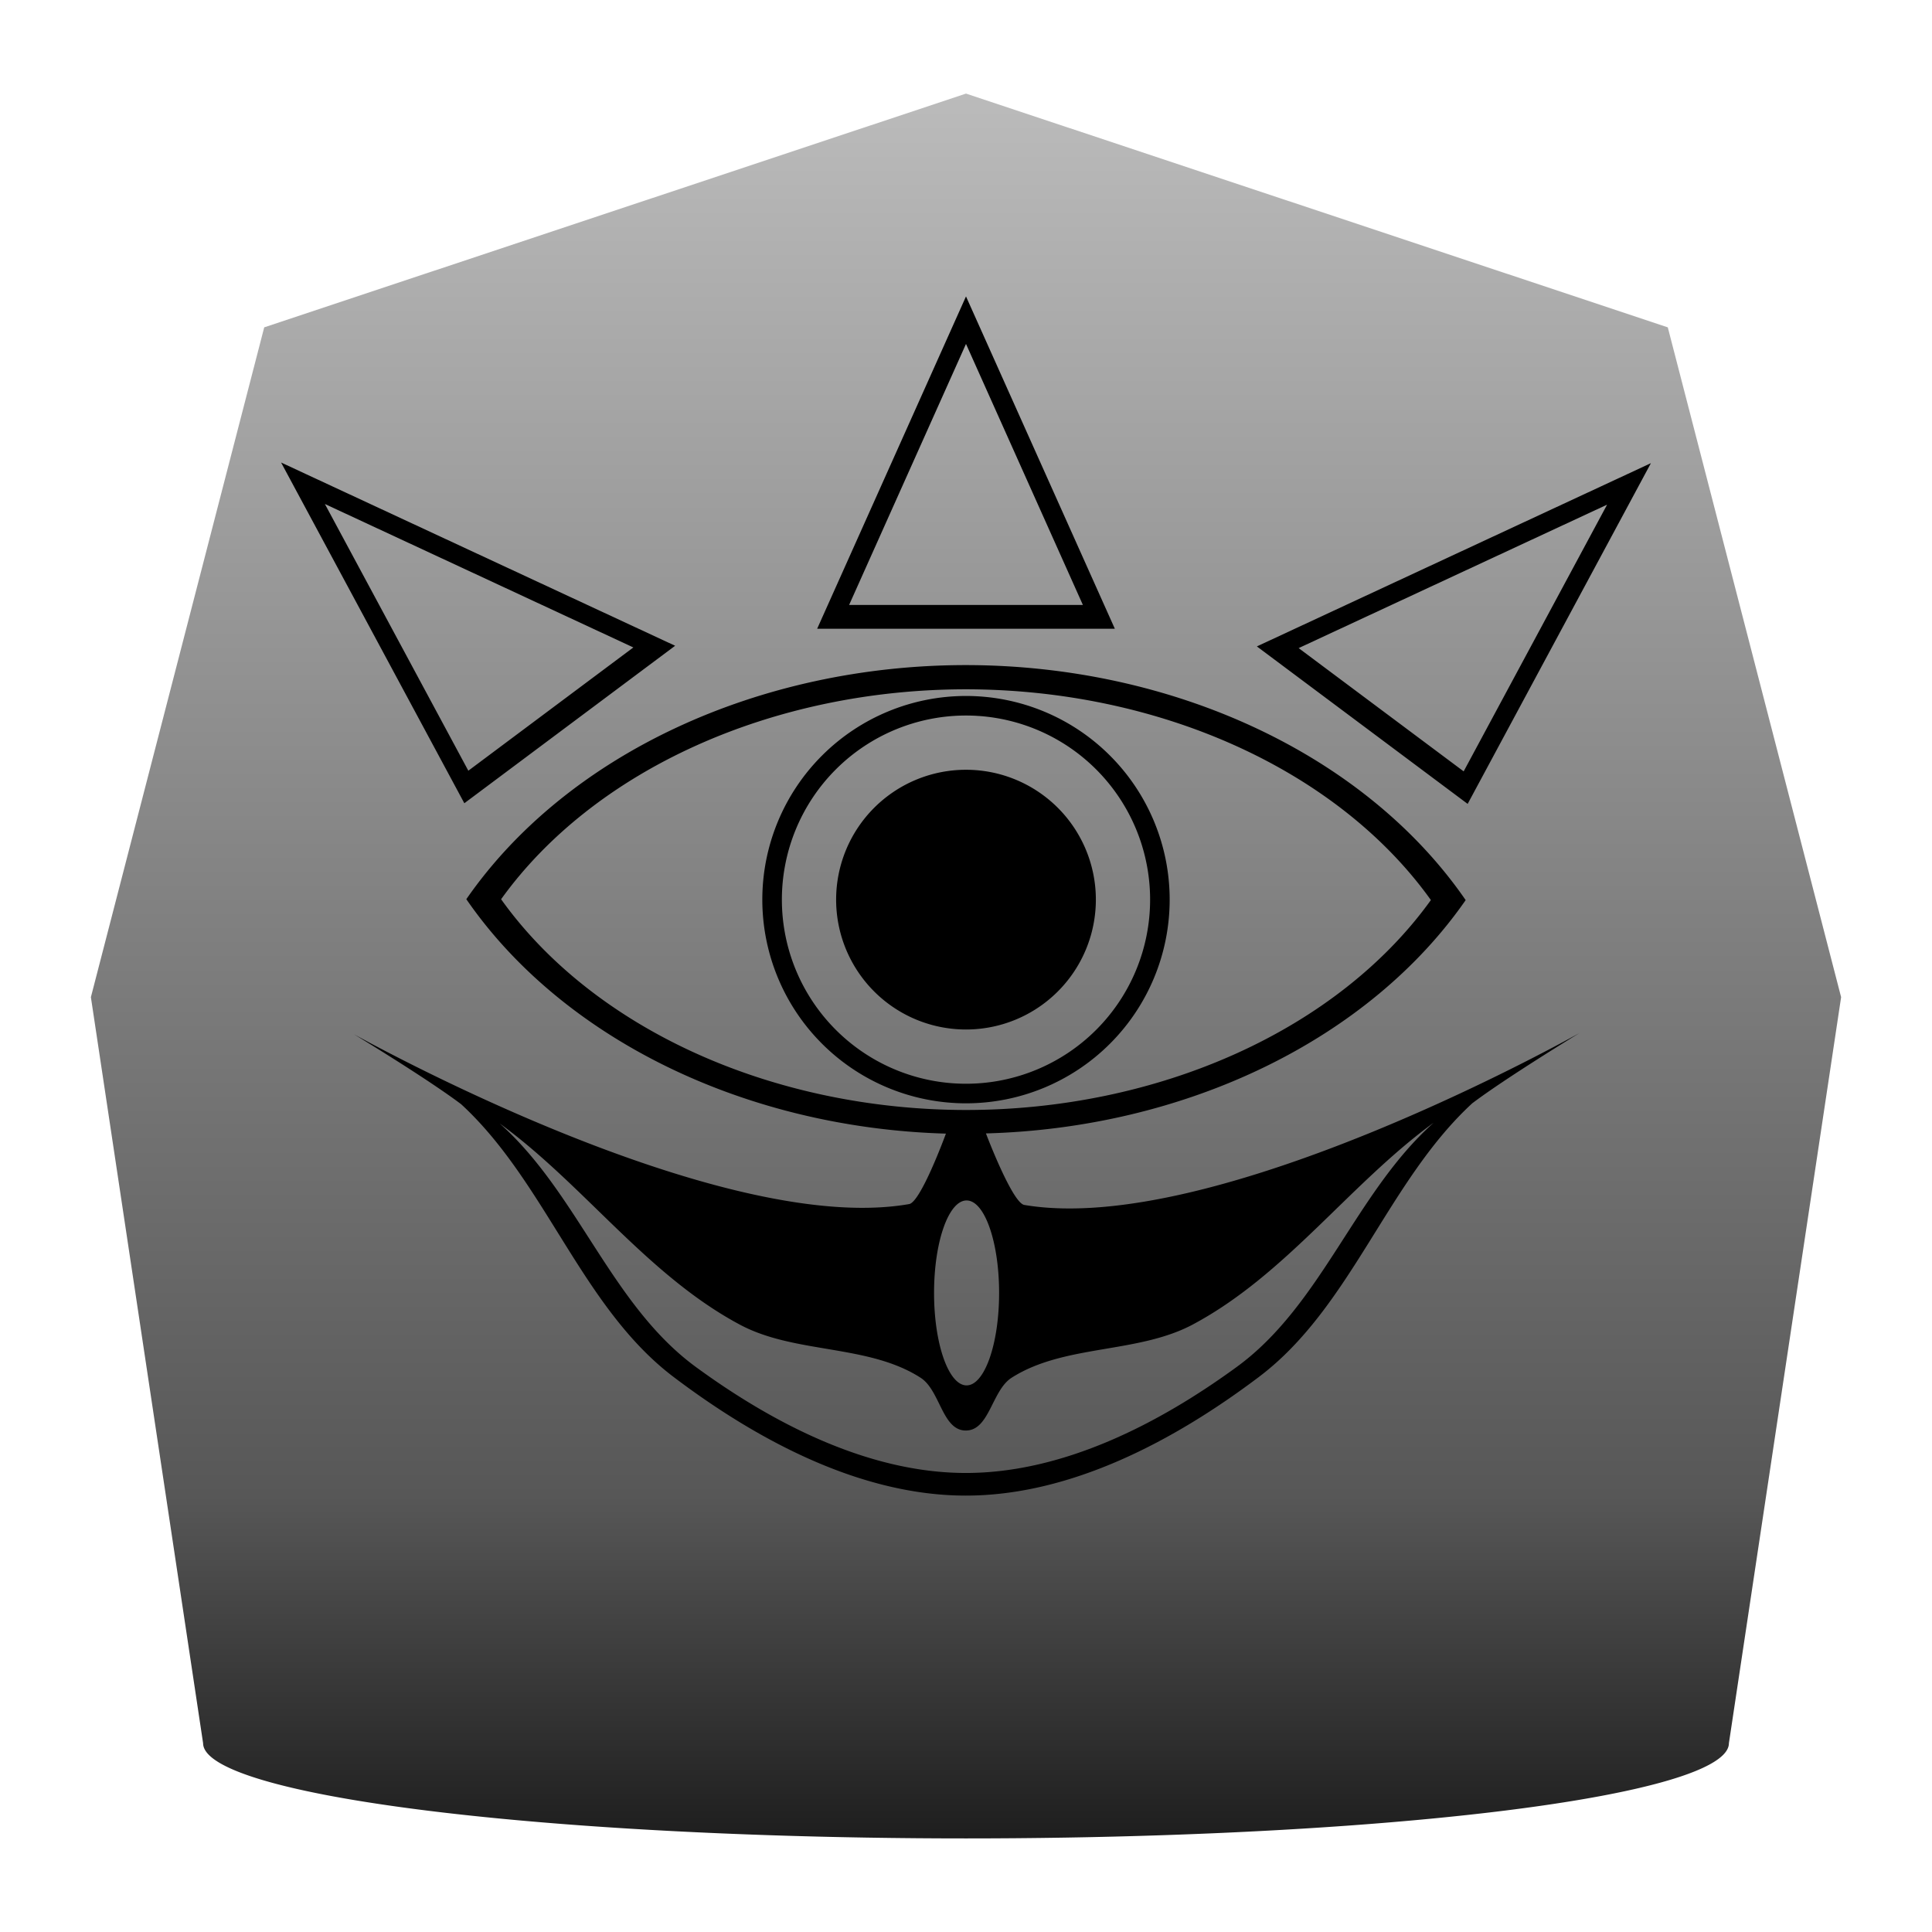 <?xml version="1.0" encoding="UTF-8" standalone="no"?>
<!-- Created with Inkscape (http://www.inkscape.org/) -->

<svg
   xmlns:dc="http://purl.org/dc/elements/1.1/"
   xmlns:cc="http://creativecommons.org/ns#"
   xmlns:rdf="http://www.w3.org/1999/02/22-rdf-syntax-ns#"
   xmlns:svg="http://www.w3.org/2000/svg"
   xmlns="http://www.w3.org/2000/svg"
   xmlns:xlink="http://www.w3.org/1999/xlink"
   xmlns:sodipodi="http://sodipodi.sourceforge.net/DTD/sodipodi-0.dtd"
   xmlns:inkscape="http://www.inkscape.org/namespaces/inkscape"
   width="1000"
   height="1000"
   viewBox="0 0 264.583 264.583"
   version="1.1"
   id="svg8"
   inkscape:version="0.92.2 (5c3e80d, 2017-08-06)"
   sodipodi:docname="gossipstone.svg">
  <defs
     id="defs2">
    <linearGradient
       inkscape:collect="always"
       id="linearGradient880">
      <stop
         style="stop-color:#1e1e1e;stop-opacity:1"
         offset="0"
         id="stop876" />
      <stop
         id="stop884"
         offset="0.196"
         style="stop-color:#575757;stop-opacity:1" />
      <stop
         style="stop-color:#bbbbbb;stop-opacity:1"
         offset="1"
         id="stop878" />
    </linearGradient>
    <linearGradient
       inkscape:collect="always"
       xlink:href="#linearGradient880"
       id="linearGradient882"
       x1="132.291"
       y1="284.184"
       x2="132.291"
       y2="45.233"
       gradientUnits="userSpaceOnUse"
       gradientTransform="translate(2.1666666e-6)" />
  </defs>
  <sodipodi:namedview
     id="base"
     pagecolor="#ffffff"
     bordercolor="#666666"
     borderopacity="1.0"
     inkscape:pageopacity="0.0"
     inkscape:pageshadow="2"
     inkscape:zoom="0.98994952"
     inkscape:cx="519.42803"
     inkscape:cy="499.16288"
     inkscape:document-units="mm"
     inkscape:current-layer="layer1"
     showgrid="false"
     units="px"
     inkscape:window-width="1920"
     inkscape:window-height="1137"
     inkscape:window-x="-8"
     inkscape:window-y="-8"
     inkscape:window-maximized="1"
     inkscape:snap-nodes="true"
     inkscape:snap-others="true"
     inkscape:snap-global="true"
     inkscape:snap-bbox="false"
     inkscape:snap-bbox-edge-midpoints="true"
     inkscape:bbox-nodes="true"
     inkscape:bbox-paths="false"
     inkscape:snap-intersection-paths="true"
     inkscape:object-paths="true"
     inkscape:snap-smooth-nodes="true" />
  <g
     inkscape:label="gossip_stone"
     id="layer1"
     transform="translate(0,-32.417)">
    <path
       style="opacity:1;fill:url(#linearGradient882);fill-opacity:1;fill-rule:nonzero;stroke:none;stroke-width:3.789;stroke-linecap:round;stroke-linejoin:miter;stroke-miterlimit:4;stroke-dasharray:none;stroke-opacity:1"
       d="M 132.291,45.233 36.184,77.246 12.447,168.977 27.814,271.144 a 104.478,13.04 0 0 0 104.478,13.04 104.478,13.04 0 0 0 104.478,-13.04 l 15.367,-102.167 -23.737,-91.73 z"
       id="path869"
       inkscape:connector-curvature="0"
       inkscape:label="stone" />
    <path
       style="display:inline;opacity:1;fill:#000000;fill-opacity:1;fill-rule:nonzero;stroke:none;stroke-width:3.976;stroke-linecap:round;stroke-linejoin:round;stroke-miterlimit:4;stroke-dasharray:none;stroke-opacity:1"
       d="m 132.291,73.011 -1.094,2.441 -19.288,43.069 h 40.765 z m 0,6.507 16.009,35.747 h -32.017 z m -93.796,16.239 1.75,3.258 23.345,43.404 28.868,-21.567 z m 187.593,0.09 -3.316,1.542 -50.647,23.553 28.867,21.567 z m -181.597,5.59 42.245,19.646 -22.599,16.881 z m 175.597,0.091 -19.643,36.526 -22.599,-16.881 z m -87.798,21.972 a 78.014,61.673 0 0 0 -68.428,32.06 78.014,61.673 0 0 0 65.68,32.104 c -0.128,0.349 -3.45,9.353 -5.028,9.647 -26.312,4.614 -76.042,-23.26 -76.042,-23.26 0,0 10.01,6.062 14.674,9.579 11.627,10.693 16.527,27.856 29.128,37.381 11.471,8.67 25.591,16.218 39.97,16.225 14.449,0.007 28.647,-7.56 40.179,-16.265 12.634,-9.539 17.553,-26.732 29.197,-37.458 4.675,-3.533 14.704,-9.635 14.704,-9.635 0,0 -49.668,28.021 -76.052,23.552 -1.654,-0.297 -5.219,-9.713 -5.25,-9.794 a 78.014,61.673 0 0 0 65.698,-31.951 78.014,61.673 0 0 0 -68.429,-32.185 z m 0,3.316 a 72.585,55.307 0 0 1 63.667,28.862 72.585,55.307 0 0 1 -63.667,28.75 72.585,55.307 0 0 1 -63.665,-28.862 72.585,55.307 0 0 1 63.665,-28.75 z m 6.5e-4,0.913 a 27.893,27.893 0 0 0 -27.893,27.893 27.893,27.893 0 0 0 27.893,27.892 27.893,27.893 0 0 0 27.893,-27.892 27.893,27.893 0 0 0 -27.893,-27.893 z m 0,2.678 a 25.214,25.214 0 0 1 25.214,25.214 25.214,25.214 0 0 1 -25.214,25.213 25.214,25.214 0 0 1 -25.214,-25.213 25.214,25.214 0 0 1 25.214,-25.214 z m 0,7.428 a 17.785,17.785 0 0 0 -17.785,17.785 17.785,17.785 0 0 0 17.785,17.785 17.785,17.785 0 0 0 17.785,-17.785 17.785,17.785 0 0 0 -17.785,-17.785 z m 64.057,48.325 c -10.757,9.578 -15.301,24.932 -26.973,33.451 -10.653,7.775 -23.771,14.533 -37.119,14.526 -13.284,-0.006 -26.328,-6.747 -36.926,-14.49 -11.642,-8.506 -16.169,-23.833 -26.91,-33.382 11.593,8.45 20.212,20.787 32.923,27.57 7.543,4.025 17.559,2.646 24.731,7.261 2.692,1.733 2.948,7.216 6.182,7.228 3.255,0.012 3.566,-5.494 6.282,-7.228 7.217,-4.607 17.254,-3.256 24.825,-7.298 12.737,-6.801 21.377,-19.158 32.986,-27.638 z m -63.977,10.656 c 2.46,-9e-5 4.454,5.669 4.454,12.663 5e-5,6.994 -1.994,12.663 -4.454,12.663 -2.46,1e-4 -4.454,-5.669 -4.454,-12.663 6e-5,-6.993 1.994,-12.663 4.454,-12.663 z"
       id="path814"
       inkscape:connector-curvature="0"
       inkscape:label="painting" />
  </g>
</svg>
